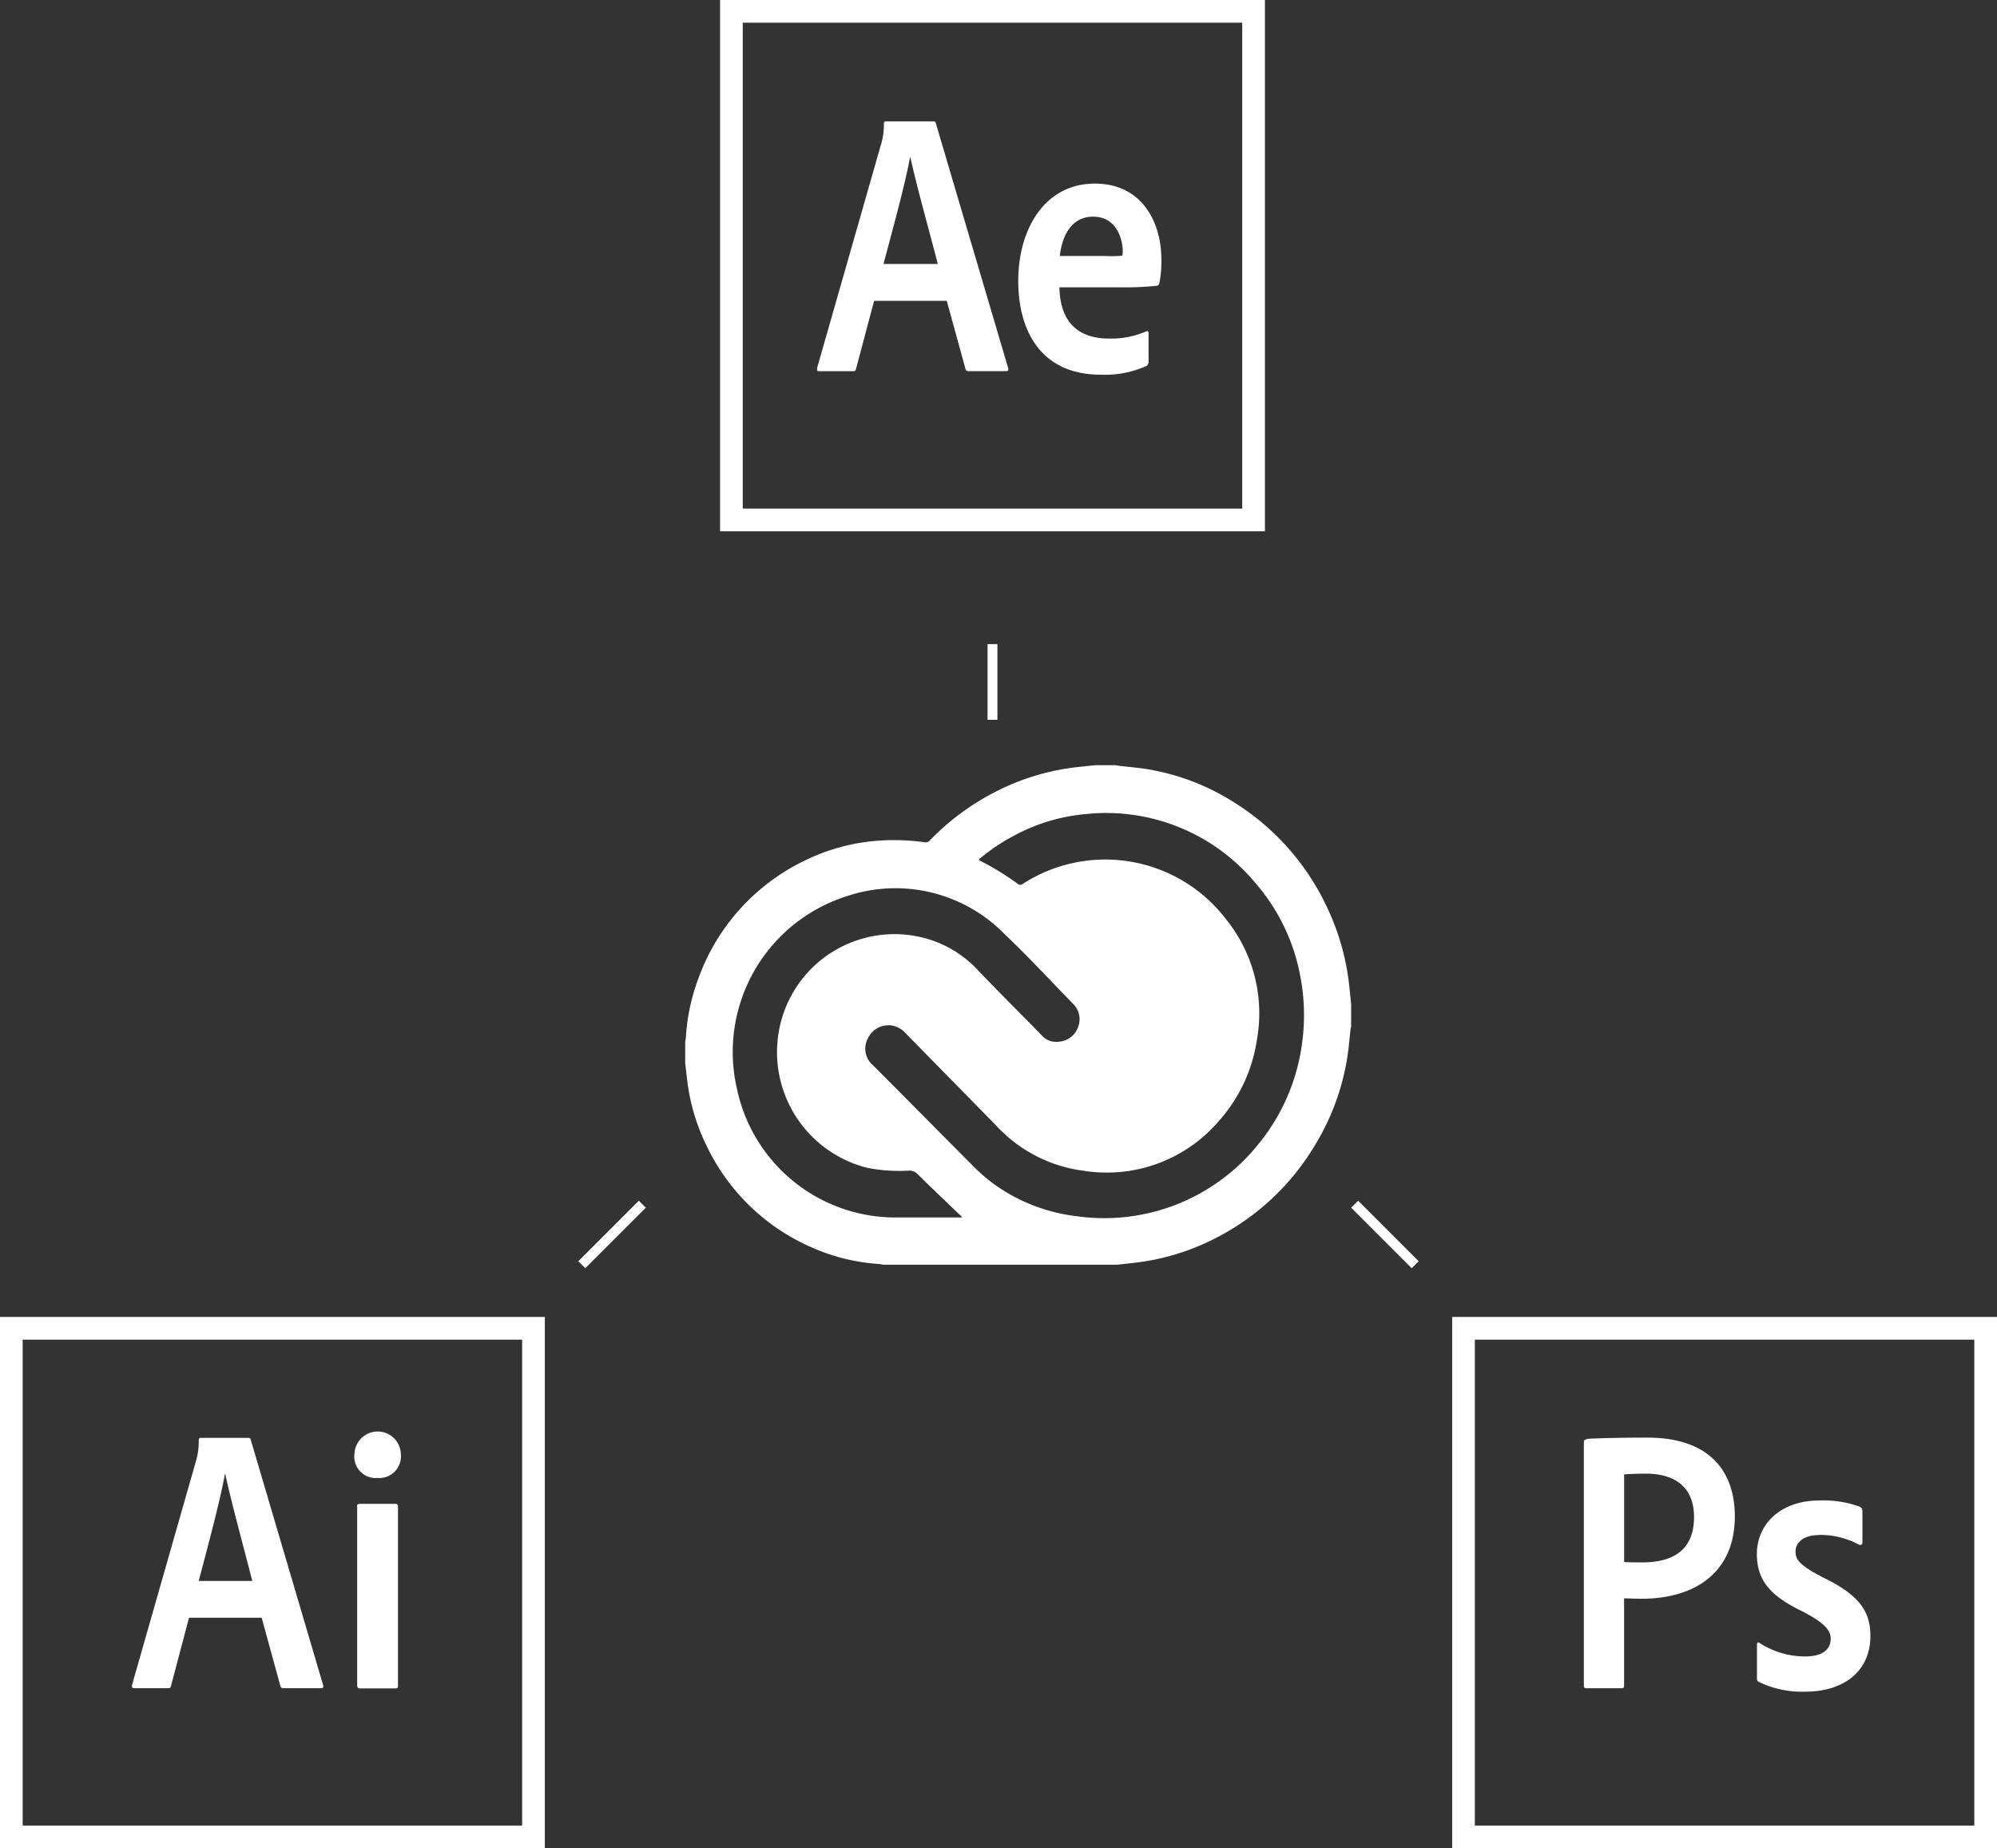 <svg xmlns="http://www.w3.org/2000/svg" width="202.445" height="187.333" viewBox="0 0 202.445 187.333">
  <rect x="0" y="0" width="202.445" height="187.333" fill="#333333" stroke="none"/>
  <g id="グループ_1473" data-name="グループ 1473" transform="translate(-359.108 -532.95)">
    <line id="線_31" data-name="線 31" x1="6.137" y1="6.137" transform="translate(496.437 655)" fill="none" stroke="#fff" stroke-width="1"/>
    <line id="線_33" data-name="線 33" y1="7.671" transform="translate(459.722 598.233)" fill="none" stroke="#fff" stroke-width="1"/>
    <line id="線_32" data-name="線 32" y1="6.137" x2="6.137" transform="translate(418.085 655)" fill="none" stroke="#fff" stroke-width="1"/>
    <path id="Icon_simple-adobeillustrator" data-name="Icon simple-adobeillustrator" d="M0,.45V54.3H55.233V.45Zm2.3,2.3H52.932V52H2.3ZM19.159,30.943l-1.823,6.9c-.039.191-.115.235-.341.235H13.617c-.23,0-.265-.076-.23-.341L19.923,14.85a7.1,7.1,0,0,0,.226-1.917c0-.152.076-.23.191-.23h4.824c.152,0,.23.041.267.23l7.33,24.841c.039.191,0,.3-.191.3h-3.8c-.191,0-.3-.046-.341-.2l-1.9-6.939H19.152Zm6.416-3.74c-.644-2.545-2.163-8.119-2.734-10.817H22.8c-.493,2.693-1.708,7.249-2.658,10.817ZM35.932,14.413a2.354,2.354,0,1,1,4.709,0,2.2,2.2,0,0,1-2.393,2.354,2.164,2.164,0,0,1-2.324-2.354Zm.258,5.233c0-.184.076-.253.267-.253H40.07c.2,0,.276.076.276.267V37.829c0,.191-.037.267-.265.267H36.514c-.23,0-.306-.115-.306-.3V19.644Z" transform="translate(359.108 665.981)" fill="#fff"/>
    <path id="Icon_simple-adobephotoshop" data-name="Icon simple-adobephotoshop" d="M0,.45V54.3H55.233V.45Zm2.3,2.3H52.932V52H2.3Zm11.047,10.31c0-.154.322-.267.516-.267,1.482-.076,3.655-.115,5.933-.115,6.379,0,8.86,3.5,8.86,7.977,0,5.846-4.239,8.354-9.44,8.354-.875,0-1.174-.039-1.784-.039v8.842c0,.191-.076.267-.265.267H13.615c-.191,0-.265-.069-.265-.26V13.062Zm4.085,12.225c.529.037.948.037,1.864.037,2.693,0,5.224-.948,5.224-4.594,0-2.923-1.809-4.4-4.884-4.4-.911,0-1.784.037-2.2.076v8.893Zm19.808-2.734c-1.823,0-2.43.911-2.43,1.671,0,.835.414,1.4,2.847,2.658C41.266,28.631,42.4,30.3,42.4,32.766c0,3.682-2.808,5.661-6.6,5.661a10.055,10.055,0,0,1-4.718-.99c-.15-.076-.184-.189-.184-.38V33.682c0-.23.11-.306.262-.193a8.478,8.478,0,0,0,4.63,1.367c1.823,0,2.582-.759,2.582-1.786,0-.835-.529-1.558-2.847-2.773-3.268-1.565-4.635-3.153-4.635-5.816,0-2.962,2.315-5.431,6.34-5.431a10.727,10.727,0,0,1,4.129.644.5.5,0,0,1,.23.456V23.3c0,.191-.115.306-.345.23a8.241,8.241,0,0,0-4.011-.99Z" transform="translate(506.32 665.981)" fill="#fff"/>
    <path id="Icon_simple-adobeaftereffects" data-name="Icon simple-adobeaftereffects" d="M0,.45V54.3H55.233V.45Zm2.3,2.3H52.932V52H2.3ZM15.613,30.943,13.79,37.815c-.039.191-.115.26-.341.26H10.071c-.23,0-.267-.081-.23-.345l6.536-22.86a6.812,6.812,0,0,0,.226-1.887c0-.152.076-.23.191-.23h4.824c.152,0,.23.041.267.23l7.325,24.786c.037.189,0,.3-.191.3h-3.8c-.189,0-.3-.069-.338-.221l-1.9-6.909H15.62Zm6.458-3.737c-.644-2.545-2.209-8.124-2.775-10.817h-.037c-.492,2.693-1.74,7.245-2.693,10.817Zm12.335,2.357c.039,3.114,1.519,5.2,5.012,5.2a8.887,8.887,0,0,0,3.751-.713c.154-.074.269-.035.269.154V37.09a.5.5,0,0,1-.23.46,10.248,10.248,0,0,1-4.626.875c-6.076,0-8.354-4.481-8.354-9.493,0-5.431,2.812-9.873,7.749-9.873,5.012,0,6.759,4.218,6.759,7.634a11.216,11.216,0,0,1-.2,2.433.32.32,0,0,1-.3.292,32.469,32.469,0,0,1-3.836.152h-6ZM39.078,26.4a12.729,12.729,0,0,0,1.708-.037c0-.156.039-.288.039-.4,0-1.254-.612-3.553-3.006-3.553-2.2,0-3.153,1.938-3.378,3.986h4.633Z" transform="translate(432.105 532.5)" fill="#fff"/>
    <path id="Icon_simple-adobecreativecloud" data-name="Icon simple-adobecreativecloud" d="M67.508,28.687v2.259c-.022.124-.048.245-.062.366-.113.984-.188,1.972-.349,2.948A24.368,24.368,0,0,1,63.789,43.1a24.888,24.888,0,0,1-10.253,9.451,23.689,23.689,0,0,1-7.91,2.371c-.61.073-1.224.138-1.834.205H20.078c-.121-.022-.239-.056-.36-.068a19.949,19.949,0,0,1-6.886-1.682A21.161,21.161,0,0,1,2.169,43.075,20.528,20.528,0,0,1,.2,36.409L0,34.715V32.521a3.208,3.208,0,0,0,.065-.366,20.494,20.494,0,0,1,1.3-6.118A21.25,21.25,0,0,1,11.876,14.283a20.328,20.328,0,0,1,8.236-2.166,22.5,22.5,0,0,1,4.228.2.529.529,0,0,0,.4-.132,25.029,25.029,0,0,1,6.914-5.091A23.889,23.889,0,0,1,39.6,4.708c.658-.076,1.314-.141,1.969-.208h2.025c.129.02.264.045.394.059,1,.121,2.011.2,3,.366a23.543,23.543,0,0,1,8.644,3.336A25.006,25.006,0,0,1,64.97,18.7a24.64,24.64,0,0,1,2.335,8.05c.073.644.135,1.288.2,1.932M29.76,14.061c.042.056.053.082.07.09A27.093,27.093,0,0,1,33.8,16.589a.418.418,0,0,0,.371-.028A15.41,15.41,0,0,1,54.889,20.19,15.167,15.167,0,0,1,57.944,32.4,15.794,15.794,0,0,1,54.2,40.445,14.952,14.952,0,0,1,40.37,45.6a14.527,14.527,0,0,1-8.68-4.4c-3.088-3.173-6.2-6.323-9.3-9.488a2.507,2.507,0,0,0-1.465-.835,2.323,2.323,0,0,0-2.43,1.35,2.207,2.207,0,0,0,.52,2.667c3.451,3.449,6.875,6.925,10.323,10.379a16.947,16.947,0,0,0,1.9,1.637,17.957,17.957,0,0,0,8.438,3.3A20.023,20.023,0,0,0,58.113,42.9,20.289,20.289,0,0,0,62.546,32.58a20.57,20.57,0,0,0-.183-6.638,19.874,19.874,0,0,0-4.557-9.5,19.662,19.662,0,0,0-17.085-7,18.744,18.744,0,0,0-7.429,2.222,19.583,19.583,0,0,0-3.53,2.391m-1.668,36.26-.281-.264c-1.409-1.356-2.83-2.7-4.225-4.076a1.134,1.134,0,0,0-.9-.385,16.859,16.859,0,0,1-4.219-.281,12.091,12.091,0,0,1-8.391-15.977,11.9,11.9,0,0,1,13.077-7.55,11.384,11.384,0,0,1,6.4,3.367c2.166,2.273,4.394,4.478,6.582,6.725a1.948,1.948,0,0,0,1.758.647,2.215,2.215,0,0,0,1.921-1.451,2.172,2.172,0,0,0-.487-2.374c-2.3-2.363-4.537-4.787-6.925-7.052a15.492,15.492,0,0,0-16.134-3.831A16.556,16.556,0,0,0,5.243,37.281,16.425,16.425,0,0,0,21.251,50.34h6.467c.107,0,.214-.011.377-.02" transform="translate(428.57 606.007)" fill="#fff"/>
  </g>
</svg>
